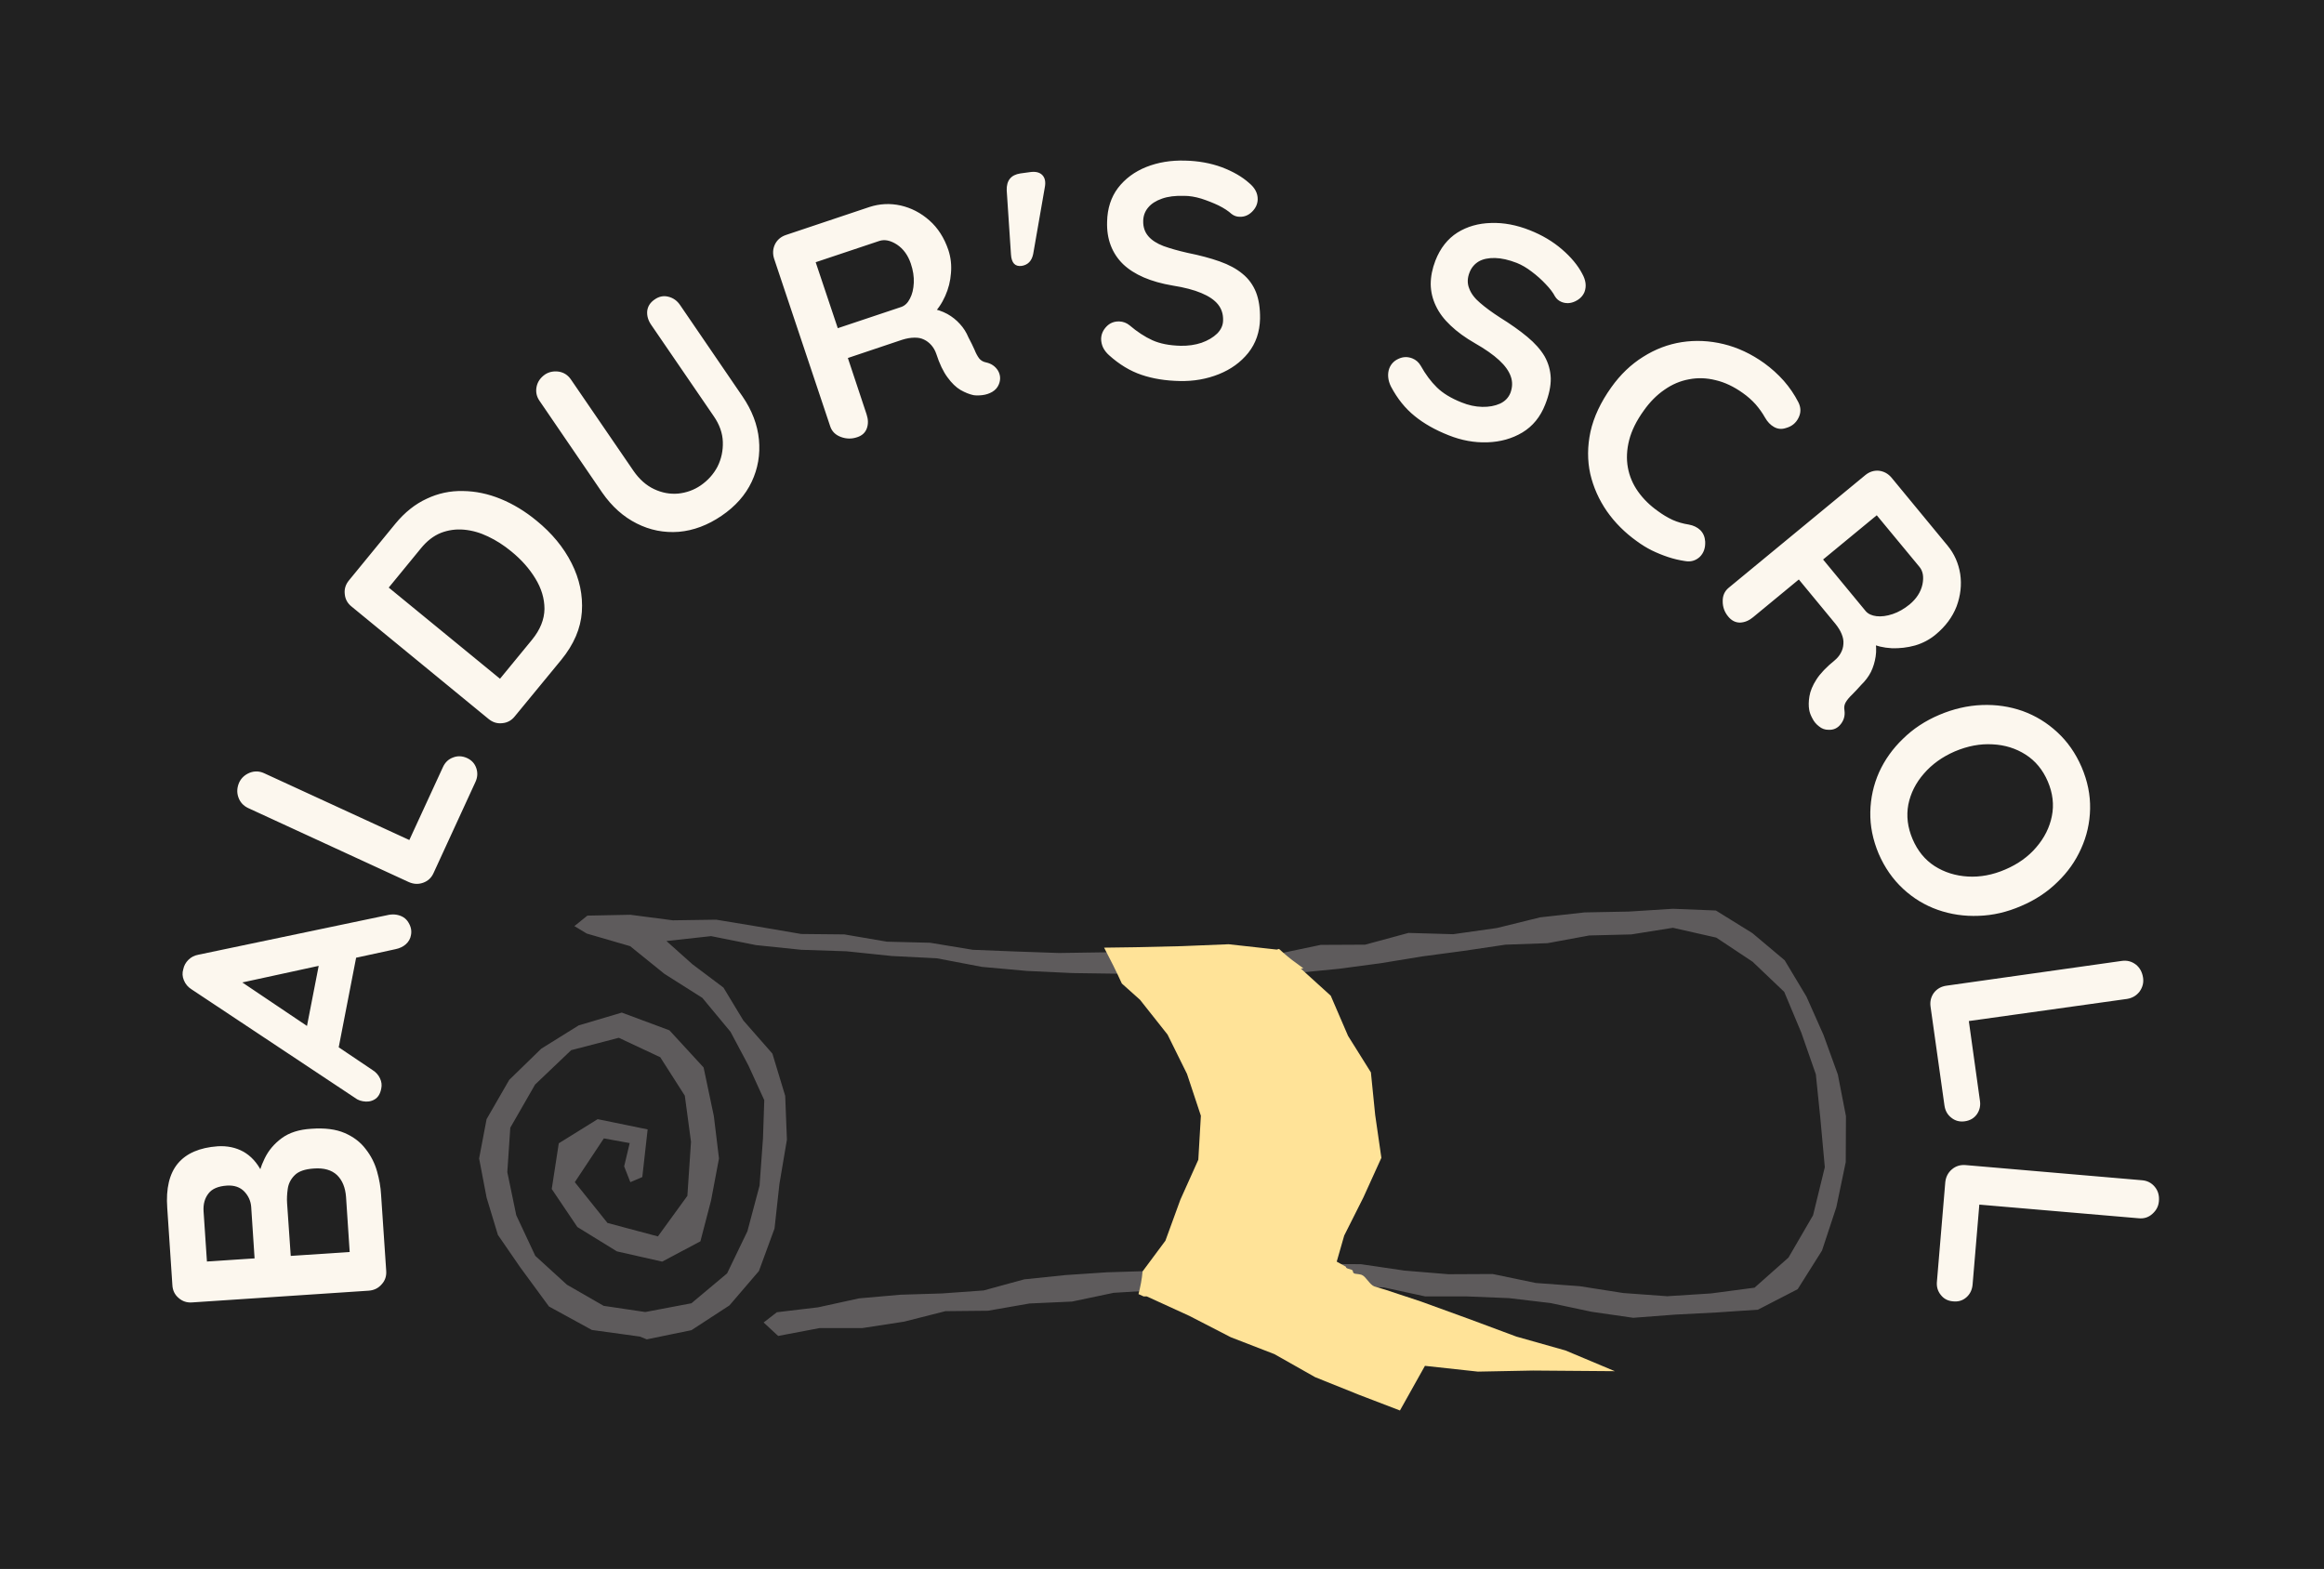 <svg xmlns="http://www.w3.org/2000/svg" version="1.1" xmlns:xlink="http://www.w3.org/1999/xlink" xmlns:svgjs="http://svgjs.dev/svgjs" viewBox="0 0 10.88 7.346"><g transform="matrix(1,0,0,1,2.243,4.255)"><rect width="10.88" height="10.88" x="-2.243" y="-6.022" fill="#212121"></rect><g><path d=" M -1.46 1.401 Q -1.47 1.264 -1.41 1.192 Q -1.35 1.121 -1.224 1.112 Q -1.157 1.108 -1.104 1.137 Q -1.051 1.167 -1.019 1.229 Q -0.986 1.292 -0.98 1.386 L -1.045 1.385 Q -1.048 1.34 -1.039 1.282 Q -1.031 1.224 -1.004 1.169 Q -0.977 1.113 -0.924 1.074 Q -0.871 1.035 -0.786 1.03 Q -0.691 1.023 -0.629 1.05 Q -0.567 1.077 -0.531 1.125 Q -0.494 1.172 -0.478 1.229 Q -0.462 1.285 -0.459 1.338 L -0.435 1.694 Q -0.432 1.732 -0.456 1.758 Q -0.479 1.785 -0.516 1.788 L -1.343 1.843 Q -1.38 1.846 -1.407 1.822 Q -1.434 1.799 -1.436 1.762 L -1.46 1.401 M -1.29 1.416 L -1.273 1.67 L -1.297 1.653 L -1.038 1.636 L -1.05 1.654 L -1.067 1.396 Q -1.07 1.355 -1.099 1.324 Q -1.129 1.293 -1.18 1.296 Q -1.242 1.3 -1.267 1.333 Q -1.293 1.366 -1.29 1.416 M -0.899 1.378 L -0.881 1.638 L -0.893 1.626 L -0.592 1.606 L -0.605 1.621 L -0.623 1.349 Q -0.628 1.283 -0.665 1.247 Q -0.703 1.211 -0.773 1.216 Q -0.837 1.22 -0.864 1.248 Q -0.891 1.275 -0.896 1.312 Q -0.901 1.348 -0.899 1.378 M -1.156 0.313 L -0.499 0.755 Q -0.475 0.77 -0.464 0.794 Q -0.453 0.817 -0.458 0.841 Q -0.465 0.879 -0.49 0.893 Q -0.514 0.907 -0.545 0.901 Q -0.558 0.899 -0.571 0.892 L -1.345 0.378 Q -1.371 0.362 -1.382 0.335 Q -1.393 0.309 -1.385 0.283 Q -1.38 0.258 -1.361 0.239 Q -1.342 0.22 -1.314 0.215 L -0.421 0.028 Q -0.402 0.025 -0.386 0.028 Q -0.348 0.035 -0.331 0.064 Q -0.313 0.093 -0.319 0.123 Q -0.323 0.148 -0.343 0.166 Q -0.362 0.183 -0.391 0.189 L -1.155 0.355 L -1.156 0.313 M -0.663 0.678 L -0.81 0.57 L -0.736 0.19 L -0.569 0.194 L -0.663 0.678 M -0.17 -0.662 Q -0.155 -0.696 -0.123 -0.708 Q -0.091 -0.721 -0.057 -0.706 Q -0.024 -0.691 -0.013 -0.658 Q -0.002 -0.625 -0.018 -0.592 L -0.213 -0.168 Q -0.228 -0.134 -0.262 -0.122 Q -0.295 -0.11 -0.329 -0.125 L -1.082 -0.472 Q -1.115 -0.488 -1.127 -0.522 Q -1.139 -0.556 -1.123 -0.592 Q -1.108 -0.623 -1.074 -0.637 Q -1.04 -0.65 -1.007 -0.635 L -0.305 -0.312 L -0.34 -0.293 L -0.17 -0.662 M -0.392 -1.803 Q -0.326 -1.883 -0.245 -1.92 Q -0.165 -1.958 -0.076 -1.956 Q 0.013 -1.955 0.101 -1.919 Q 0.189 -1.883 0.269 -1.817 Q 0.377 -1.729 0.433 -1.618 Q 0.489 -1.507 0.481 -1.39 Q 0.473 -1.274 0.385 -1.166 L 0.167 -0.901 Q 0.144 -0.872 0.108 -0.869 Q 0.073 -0.865 0.044 -0.889 L -0.597 -1.415 Q -0.626 -1.438 -0.629 -1.474 Q -0.633 -1.509 -0.609 -1.538 L -0.392 -1.803 M 0.248 -1.26 Q 0.305 -1.33 0.306 -1.404 Q 0.306 -1.477 0.263 -1.547 Q 0.221 -1.616 0.151 -1.673 Q 0.099 -1.716 0.042 -1.743 Q -0.014 -1.77 -0.071 -1.775 Q -0.127 -1.78 -0.179 -1.76 Q -0.231 -1.739 -0.273 -1.687 L -0.432 -1.493 L -0.433 -1.512 L 0.11 -1.067 L 0.092 -1.07 L 0.248 -1.26 M 0.822 -2.853 Q 0.852 -2.874 0.885 -2.866 Q 0.919 -2.858 0.94 -2.828 L 1.233 -2.399 Q 1.3 -2.301 1.31 -2.197 Q 1.32 -2.092 1.276 -1.999 Q 1.232 -1.906 1.135 -1.84 Q 1.038 -1.774 0.935 -1.765 Q 0.831 -1.757 0.738 -1.804 Q 0.644 -1.851 0.576 -1.949 L 0.283 -2.378 Q 0.262 -2.408 0.269 -2.444 Q 0.276 -2.479 0.309 -2.502 Q 0.337 -2.52 0.373 -2.515 Q 0.409 -2.509 0.43 -2.478 L 0.723 -2.05 Q 0.764 -1.991 0.819 -1.965 Q 0.874 -1.939 0.932 -1.944 Q 0.99 -1.95 1.037 -1.982 Q 1.088 -2.017 1.116 -2.07 Q 1.143 -2.124 1.141 -2.186 Q 1.139 -2.248 1.098 -2.307 L 0.805 -2.735 Q 0.784 -2.766 0.787 -2.799 Q 0.791 -2.832 0.822 -2.853 M 1.77 -2.208 Q 1.732 -2.195 1.694 -2.209 Q 1.656 -2.223 1.644 -2.258 L 1.381 -3.044 Q 1.37 -3.079 1.385 -3.111 Q 1.401 -3.143 1.437 -3.155 L 1.828 -3.286 Q 1.899 -3.309 1.973 -3.293 Q 2.048 -3.276 2.108 -3.223 Q 2.168 -3.17 2.197 -3.084 Q 2.214 -3.032 2.209 -2.976 Q 2.205 -2.92 2.182 -2.869 Q 2.159 -2.817 2.121 -2.78 L 2.112 -2.812 Q 2.157 -2.804 2.192 -2.785 Q 2.226 -2.766 2.251 -2.738 Q 2.276 -2.711 2.291 -2.675 Q 2.308 -2.643 2.319 -2.618 Q 2.329 -2.593 2.341 -2.577 Q 2.353 -2.562 2.374 -2.558 Q 2.41 -2.55 2.429 -2.52 Q 2.447 -2.489 2.433 -2.455 Q 2.424 -2.433 2.402 -2.42 Q 2.381 -2.408 2.356 -2.405 Q 2.331 -2.402 2.314 -2.405 Q 2.286 -2.411 2.254 -2.429 Q 2.222 -2.448 2.193 -2.488 Q 2.163 -2.528 2.14 -2.599 Q 2.132 -2.622 2.117 -2.639 Q 2.102 -2.656 2.083 -2.665 Q 2.063 -2.675 2.037 -2.674 Q 2.012 -2.674 1.98 -2.664 L 1.706 -2.572 L 1.716 -2.61 L 1.814 -2.315 Q 1.826 -2.279 1.815 -2.249 Q 1.804 -2.219 1.77 -2.208 M 1.66 -2.712 L 1.977 -2.818 Q 2.002 -2.827 2.017 -2.857 Q 2.033 -2.887 2.035 -2.931 Q 2.037 -2.974 2.021 -3.021 Q 2.001 -3.08 1.956 -3.11 Q 1.911 -3.139 1.874 -3.127 L 1.56 -3.022 L 1.561 -3.071 L 1.69 -2.686 L 1.66 -2.712 M 2.47 -3.364 Q 2.468 -3.433 2.534 -3.443 L 2.578 -3.449 Q 2.618 -3.455 2.637 -3.435 Q 2.656 -3.415 2.648 -3.376 L 2.594 -3.066 Q 2.584 -3.017 2.54 -3.01 Q 2.494 -3.004 2.49 -3.063 L 2.47 -3.364 M 3.281 -2.471 Q 3.18 -2.473 3.101 -2.5 Q 3.021 -2.527 2.949 -2.592 Q 2.931 -2.608 2.921 -2.628 Q 2.912 -2.648 2.912 -2.669 Q 2.913 -2.701 2.937 -2.726 Q 2.961 -2.751 2.997 -2.75 Q 3.024 -2.749 3.045 -2.732 Q 3.099 -2.686 3.152 -2.662 Q 3.205 -2.638 3.284 -2.636 Q 3.337 -2.635 3.382 -2.65 Q 3.427 -2.666 3.455 -2.693 Q 3.483 -2.721 3.483 -2.756 Q 3.484 -2.799 3.459 -2.83 Q 3.434 -2.861 3.381 -2.883 Q 3.329 -2.905 3.247 -2.918 Q 3.17 -2.931 3.112 -2.956 Q 3.054 -2.981 3.015 -3.018 Q 2.976 -3.056 2.957 -3.106 Q 2.938 -3.156 2.94 -3.217 Q 2.942 -3.31 2.991 -3.375 Q 3.041 -3.44 3.123 -3.473 Q 3.206 -3.506 3.305 -3.503 Q 3.398 -3.501 3.477 -3.472 Q 3.556 -3.442 3.605 -3.398 Q 3.646 -3.364 3.645 -3.321 Q 3.644 -3.289 3.619 -3.264 Q 3.594 -3.239 3.561 -3.24 Q 3.54 -3.24 3.523 -3.253 Q 3.5 -3.274 3.462 -3.293 Q 3.424 -3.311 3.381 -3.325 Q 3.338 -3.338 3.301 -3.338 Q 3.239 -3.34 3.197 -3.325 Q 3.154 -3.31 3.132 -3.283 Q 3.11 -3.257 3.109 -3.221 Q 3.108 -3.178 3.133 -3.149 Q 3.157 -3.121 3.204 -3.103 Q 3.251 -3.086 3.317 -3.071 Q 3.402 -3.054 3.467 -3.031 Q 3.532 -3.008 3.574 -2.973 Q 3.616 -2.939 3.637 -2.887 Q 3.657 -2.836 3.656 -2.763 Q 3.654 -2.67 3.601 -2.603 Q 3.548 -2.537 3.463 -2.503 Q 3.378 -2.469 3.281 -2.471 M 4.539 -2.217 Q 4.445 -2.254 4.38 -2.307 Q 4.314 -2.36 4.269 -2.445 Q 4.258 -2.467 4.256 -2.489 Q 4.254 -2.511 4.261 -2.53 Q 4.273 -2.561 4.304 -2.575 Q 4.336 -2.59 4.369 -2.577 Q 4.394 -2.567 4.408 -2.543 Q 4.442 -2.482 4.484 -2.441 Q 4.526 -2.4 4.599 -2.371 Q 4.648 -2.351 4.696 -2.35 Q 4.743 -2.349 4.779 -2.365 Q 4.814 -2.381 4.828 -2.415 Q 4.843 -2.455 4.83 -2.492 Q 4.817 -2.53 4.776 -2.568 Q 4.734 -2.607 4.662 -2.648 Q 4.594 -2.687 4.548 -2.731 Q 4.502 -2.774 4.479 -2.823 Q 4.456 -2.871 4.455 -2.924 Q 4.455 -2.978 4.477 -3.035 Q 4.511 -3.122 4.58 -3.166 Q 4.649 -3.209 4.738 -3.211 Q 4.826 -3.214 4.919 -3.177 Q 5.005 -3.143 5.069 -3.088 Q 5.133 -3.033 5.164 -2.974 Q 5.19 -2.928 5.175 -2.888 Q 5.163 -2.859 5.131 -2.844 Q 5.099 -2.829 5.068 -2.841 Q 5.048 -2.849 5.037 -2.867 Q 5.023 -2.894 4.993 -2.925 Q 4.964 -2.956 4.928 -2.983 Q 4.893 -3.01 4.858 -3.024 Q 4.801 -3.046 4.756 -3.047 Q 4.71 -3.048 4.68 -3.031 Q 4.65 -3.013 4.637 -2.98 Q 4.621 -2.94 4.635 -2.905 Q 4.648 -2.869 4.686 -2.837 Q 4.724 -2.804 4.78 -2.768 Q 4.854 -2.722 4.907 -2.678 Q 4.96 -2.634 4.988 -2.587 Q 5.015 -2.539 5.017 -2.484 Q 5.018 -2.429 4.991 -2.361 Q 4.957 -2.274 4.884 -2.23 Q 4.812 -2.187 4.72 -2.184 Q 4.629 -2.181 4.539 -2.217 M 6.176 -2.372 Q 6.195 -2.335 6.177 -2.299 Q 6.159 -2.262 6.118 -2.251 Q 6.088 -2.241 6.062 -2.256 Q 6.037 -2.27 6.02 -2.3 Q 6.002 -2.332 5.976 -2.362 Q 5.95 -2.391 5.916 -2.415 Q 5.853 -2.46 5.789 -2.475 Q 5.725 -2.491 5.664 -2.479 Q 5.603 -2.468 5.549 -2.43 Q 5.495 -2.393 5.452 -2.332 Q 5.401 -2.261 5.384 -2.194 Q 5.367 -2.127 5.378 -2.066 Q 5.389 -2.005 5.426 -1.953 Q 5.463 -1.901 5.52 -1.861 Q 5.551 -1.838 5.587 -1.821 Q 5.623 -1.805 5.663 -1.799 Q 5.696 -1.793 5.717 -1.773 Q 5.738 -1.752 5.74 -1.719 Q 5.742 -1.674 5.714 -1.647 Q 5.685 -1.621 5.646 -1.628 Q 5.605 -1.634 5.566 -1.647 Q 5.527 -1.66 5.49 -1.678 Q 5.454 -1.696 5.42 -1.721 Q 5.336 -1.781 5.28 -1.861 Q 5.224 -1.942 5.202 -2.036 Q 5.181 -2.131 5.203 -2.234 Q 5.226 -2.337 5.3 -2.441 Q 5.364 -2.531 5.449 -2.584 Q 5.534 -2.638 5.63 -2.653 Q 5.727 -2.668 5.826 -2.644 Q 5.925 -2.62 6.016 -2.555 Q 6.067 -2.518 6.108 -2.472 Q 6.149 -2.425 6.176 -2.372 M 5.848 -1.368 Q 5.822 -1.399 5.822 -1.439 Q 5.821 -1.479 5.85 -1.503 L 6.489 -2.03 Q 6.518 -2.054 6.553 -2.051 Q 6.588 -2.047 6.612 -2.019 L 6.875 -1.7 Q 6.922 -1.643 6.934 -1.567 Q 6.945 -1.492 6.917 -1.416 Q 6.888 -1.341 6.819 -1.284 Q 6.777 -1.249 6.723 -1.233 Q 6.669 -1.218 6.613 -1.22 Q 6.556 -1.223 6.508 -1.245 L 6.535 -1.265 Q 6.544 -1.22 6.538 -1.181 Q 6.532 -1.142 6.516 -1.109 Q 6.499 -1.076 6.471 -1.049 Q 6.447 -1.022 6.428 -1.003 Q 6.408 -0.984 6.398 -0.967 Q 6.388 -0.95 6.392 -0.929 Q 6.397 -0.893 6.375 -0.865 Q 6.353 -0.836 6.317 -0.838 Q 6.292 -0.838 6.273 -0.854 Q 6.253 -0.869 6.242 -0.891 Q 6.23 -0.913 6.227 -0.931 Q 6.222 -0.959 6.228 -0.995 Q 6.234 -1.032 6.261 -1.074 Q 6.288 -1.116 6.346 -1.163 Q 6.365 -1.179 6.375 -1.198 Q 6.386 -1.218 6.387 -1.24 Q 6.389 -1.262 6.379 -1.286 Q 6.37 -1.309 6.349 -1.335 L 6.165 -1.558 L 6.204 -1.563 L 5.964 -1.365 Q 5.935 -1.341 5.903 -1.34 Q 5.871 -1.34 5.848 -1.368 M 6.279 -1.651 L 6.492 -1.393 Q 6.509 -1.374 6.542 -1.37 Q 6.576 -1.366 6.618 -1.38 Q 6.659 -1.394 6.697 -1.425 Q 6.745 -1.465 6.757 -1.518 Q 6.768 -1.571 6.743 -1.601 L 6.532 -1.856 L 6.579 -1.872 L 6.266 -1.614 L 6.279 -1.651 M 7.219 -0.013 Q 7.12 0.03 7.02 0.033 Q 6.92 0.037 6.829 0.005 Q 6.738 -0.027 6.666 -0.094 Q 6.594 -0.161 6.552 -0.258 Q 6.511 -0.356 6.513 -0.453 Q 6.515 -0.551 6.554 -0.639 Q 6.594 -0.727 6.666 -0.796 Q 6.737 -0.866 6.836 -0.908 Q 6.935 -0.95 7.035 -0.954 Q 7.135 -0.958 7.226 -0.926 Q 7.317 -0.893 7.388 -0.827 Q 7.46 -0.761 7.502 -0.664 Q 7.544 -0.566 7.542 -0.468 Q 7.54 -0.37 7.5 -0.282 Q 7.461 -0.194 7.389 -0.125 Q 7.318 -0.055 7.219 -0.013 M 7.145 -0.184 Q 7.234 -0.222 7.29 -0.288 Q 7.347 -0.354 7.363 -0.434 Q 7.379 -0.514 7.344 -0.596 Q 7.309 -0.678 7.24 -0.722 Q 7.171 -0.766 7.085 -0.77 Q 6.999 -0.775 6.909 -0.737 Q 6.821 -0.699 6.764 -0.633 Q 6.707 -0.568 6.691 -0.488 Q 6.676 -0.408 6.711 -0.326 Q 6.746 -0.244 6.814 -0.2 Q 6.883 -0.156 6.97 -0.151 Q 7.057 -0.146 7.145 -0.184 M 7.026 0.897 Q 7.032 0.933 7.012 0.962 Q 6.992 0.99 6.955 0.995 Q 6.919 1 6.892 0.978 Q 6.865 0.957 6.86 0.92 L 6.795 0.458 Q 6.79 0.422 6.811 0.393 Q 6.833 0.365 6.87 0.36 L 7.691 0.244 Q 7.727 0.239 7.756 0.261 Q 7.784 0.283 7.79 0.323 Q 7.795 0.357 7.774 0.387 Q 7.752 0.416 7.715 0.422 L 6.95 0.529 L 6.97 0.495 L 7.026 0.897 M 6.992 1.758 Q 6.989 1.796 6.963 1.819 Q 6.937 1.842 6.9 1.838 Q 6.864 1.835 6.843 1.808 Q 6.821 1.781 6.825 1.744 L 6.864 1.28 Q 6.868 1.243 6.895 1.22 Q 6.922 1.197 6.959 1.2 L 7.785 1.271 Q 7.822 1.274 7.845 1.302 Q 7.868 1.33 7.864 1.37 Q 7.861 1.404 7.834 1.428 Q 7.807 1.453 7.769 1.449 L 6.999 1.383 L 7.026 1.354 L 6.992 1.758" fill="#fcf7ee" fill-rule="nonzero"></path></g><g clip-path="url(#SvgjsClipPath1119)"><g clip-path="url(#SvgjsClipPath1117771265b3-9970-4ff1-9ec0-51df42b013a7)"><path d=" M 5.589 0 L 5.383 0.013 L 5.175 0.017 L 4.968 0.04 L 4.765 0.09 L 4.56 0.119 L 4.351 0.113 L 4.148 0.168 L 3.94 0.169 L 3.735 0.212 L 3.526 0.189 L 3.32 0.197 L 3.118 0.202 L 2.917 0.204 L 2.715 0.207 L 2.513 0.2 L 2.311 0.192 L 2.111 0.159 L 1.909 0.154 L 1.71 0.12 L 1.508 0.118 L 1.309 0.084 L 1.11 0.051 L 0.907 0.054 L 0.708 0.028 L 0.507 0.032 L 0.446 0.081 L 0.504 0.116 L 0.707 0.175 L 0.868 0.305 L 1.045 0.417 L 1.177 0.576 L 1.261 0.734 L 1.335 0.896 L 1.329 1.074 L 1.313 1.296 L 1.256 1.51 L 1.161 1.707 L 0.994 1.847 L 0.778 1.888 L 0.583 1.859 L 0.411 1.76 L 0.263 1.625 L 0.174 1.435 L 0.132 1.233 L 0.146 1.025 L 0.262 0.823 L 0.431 0.662 L 0.654 0.604 L 0.848 0.695 L 0.963 0.875 L 0.992 1.091 L 0.975 1.344 L 0.837 1.534 L 0.601 1.471 L 0.448 1.28 L 0.584 1.075 L 0.705 1.097 L 0.679 1.206 L 0.708 1.28 L 0.764 1.256 L 0.789 1.033 L 0.555 0.985 L 0.373 1.098 L 0.34 1.312 L 0.46 1.49 L 0.645 1.604 L 0.857 1.652 L 1.036 1.557 L 1.086 1.365 L 1.123 1.169 L 1.099 0.971 L 1.051 0.743 L 0.891 0.569 L 0.668 0.486 L 0.466 0.546 L 0.291 0.655 L 0.141 0.801 L 0.035 0.985 L -0 1.169 L 0.035 1.352 L 0.088 1.527 L 0.192 1.678 L 0.327 1.862 L 0.528 1.972 L 0.753 2.003 L 0.785 2.016 L 0.994 1.973 L 1.172 1.857 L 1.31 1.696 L 1.383 1.497 L 1.406 1.288 L 1.441 1.081 L 1.433 0.876 L 1.373 0.678 L 1.237 0.523 L 1.144 0.369 L 0.999 0.26 L 0.877 0.151 L 1.086 0.128 L 1.296 0.17 L 1.508 0.192 L 1.72 0.199 L 1.931 0.221 L 2.144 0.232 L 2.354 0.272 L 2.565 0.291 L 2.778 0.301 L 2.993 0.304 L 3.14 0.441 L 3.26 0.598 L 3.344 0.776 L 3.405 0.966 L 3.394 1.166 L 3.316 1.348 L 3.251 1.534 L 3.135 1.696 L 2.939 1.702 L 2.745 1.715 L 2.552 1.735 L 2.362 1.787 L 2.167 1.801 L 1.972 1.807 L 1.779 1.824 L 1.587 1.866 L 1.394 1.889 L 1.332 1.937 L 1.4 2 L 1.595 1.963 L 1.795 1.963 L 1.99 1.933 L 2.183 1.884 L 2.382 1.882 L 2.577 1.848 L 2.776 1.839 L 2.971 1.798 L 3.17 1.786 L 3.355 1.875 L 3.535 1.972 L 3.725 2.048 L 3.902 2.153 L 4.092 2.232 L 4.271 2.304 L 4.38 2.101 L 4.611 2.128 L 4.85 2.123 L 5.098 2.15 L 4.884 2.056 L 4.67 1.993 L 4.463 1.913 L 4.255 1.834 L 4.046 1.765 L 4.236 1.773 L 4.43 1.815 L 4.626 1.815 L 4.822 1.823 L 5.016 1.846 L 5.209 1.887 L 5.403 1.915 L 5.6 1.9 L 5.794 1.89 L 5.987 1.877 L 6.173 1.781 L 6.287 1.6 L 6.354 1.397 L 6.398 1.186 L 6.399 0.971 L 6.361 0.776 L 6.294 0.591 L 6.214 0.411 L 6.112 0.241 L 5.961 0.114 L 5.79 0.008 Z M 4.332 1.694 L 4.128 1.664 L 3.936 1.663 L 4.029 1.51 L 4.112 1.337 L 4.191 1.158 L 4.164 0.963 L 4.145 0.77 L 4.045 0.604 L 3.97 0.422 L 3.84 0.299 L 4.025 0.281 L 4.22 0.255 L 4.415 0.223 L 4.61 0.197 L 4.805 0.168 L 5.002 0.161 L 5.197 0.125 L 5.394 0.12 L 5.589 0.089 L 5.792 0.135 L 5.962 0.248 L 6.11 0.389 L 6.19 0.58 L 6.258 0.775 L 6.279 0.98 L 6.3 1.21 L 6.245 1.435 L 6.13 1.633 L 5.971 1.774 L 5.767 1.801 L 5.562 1.814 L 5.356 1.799 L 5.152 1.767 L 4.947 1.752 L 4.745 1.71 L 4.538 1.711 Z" fill="#5e5b5c" transform="matrix(1,0,0,1,0,0)" fill-rule="nonzero"></path></g><g clip-path="url(#a77ea4b8a-64fd-4019-b19b-d303b8b6f365771265b3-9970-4ff1-9ec0-51df42b013a7)"><path d=" M 5.086 2.068 L 4.856 2.003 L 4.633 1.92 L 4.41 1.839 L 4.244 1.784 L 4.191 1.768 C 4.17 1.761 4.152 1.722 4.132 1.714 C 4.107 1.706 4.091 1.715 4.09 1.694 C 4.082 1.685 4.057 1.687 4.058 1.676 L 4.015 1.652 L 4.05 1.53 L 4.14 1.351 L 4.224 1.166 L 4.195 0.965 L 4.175 0.766 L 4.068 0.595 L 3.987 0.407 L 3.847 0.28 L 3.859 0.279 L 3.828 0.256 C 3.798 0.235 3.771 0.212 3.745 0.188 L 3.734 0.191 L 3.509 0.166 L 3.287 0.175 L 3.071 0.18 L 2.926 0.182 C 2.955 0.237 2.983 0.293 3.009 0.35 L 3.094 0.426 L 3.223 0.589 L 3.314 0.773 L 3.379 0.969 L 3.367 1.175 L 3.283 1.362 L 3.213 1.554 L 3.106 1.698 C 3.103 1.734 3.096 1.769 3.087 1.804 L 3.109 1.814 C 3.11 1.814 3.11 1.815 3.111 1.815 L 3.126 1.815 L 3.325 1.906 L 3.519 2.006 L 3.723 2.085 L 3.914 2.193 L 4.118 2.275 L 4.311 2.349 L 4.428 2.14 L 4.676 2.167 L 4.934 2.162 L 5.317 2.165 Z" fill="#ffe398" transform="matrix(1,0,0,1,0,0)" fill-rule="nonzero"></path></g></g></g><defs><clipPath id="SvgjsClipPath1119"><path d=" M 0 0 h 6.399 v 2.349 h -6.399 Z"></path></clipPath><clipPath id="SvgjsClipPath1117771265b3-9970-4ff1-9ec0-51df42b013a7"><path d=" M 0 0 L 6.399 0 L 6.399 2.349 L 0 2.349 Z"></path></clipPath><clipPath id="a77ea4b8a-64fd-4019-b19b-d303b8b6f365771265b3-9970-4ff1-9ec0-51df42b013a7"><path d=" M 0 2.349 L 6.399 2.349 L 6.399 0 L 0 0 Z"></path></clipPath></defs></svg>